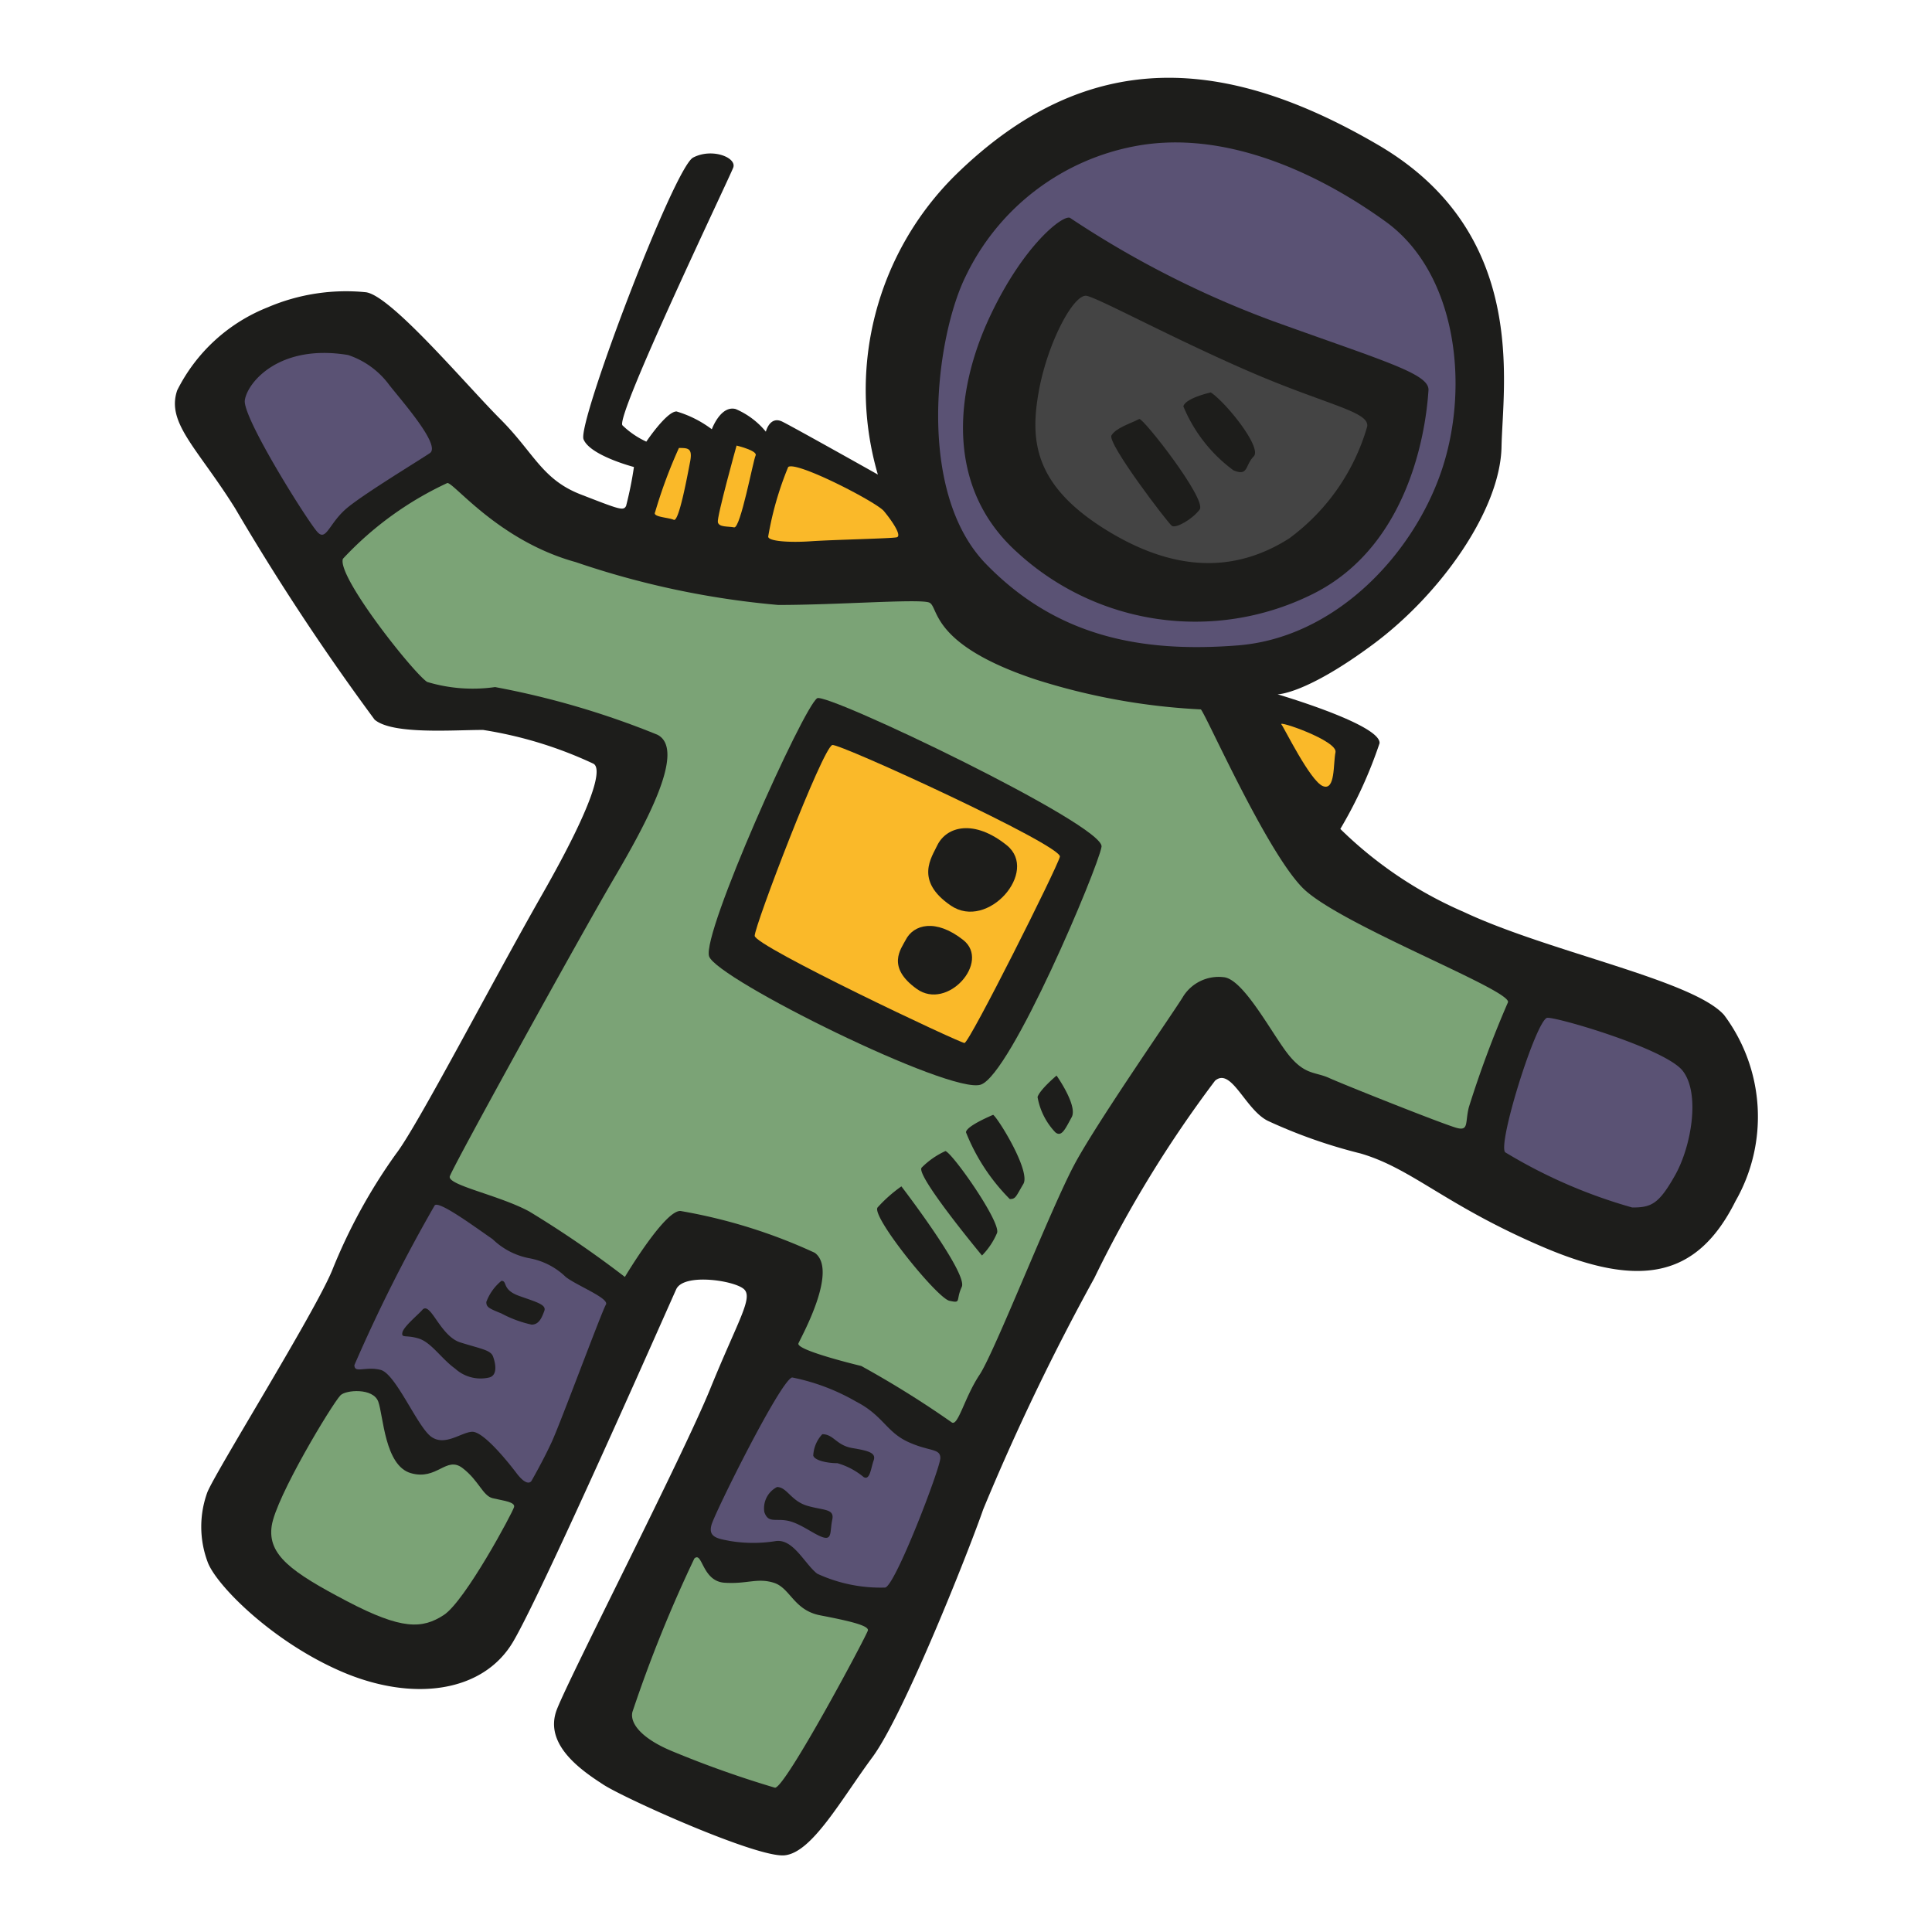 <!DOCTYPE svg PUBLIC "-//W3C//DTD SVG 1.1//EN" "http://www.w3.org/Graphics/SVG/1.1/DTD/svg11.dtd">
<!-- Uploaded to: SVG Repo, www.svgrepo.com, Transformed by: SVG Repo Mixer Tools -->
<svg width="800px" height="800px" viewBox="0 0 64 64" xmlns="http://www.w3.org/2000/svg" fill="#000000">
<g id="SVGRepo_bgCarrier" stroke-width="0"/>
<g id="SVGRepo_tracerCarrier" stroke-linecap="round" stroke-linejoin="round"/>
<g id="SVGRepo_iconCarrier"> <path d="m12.11 9.68c.82.08 3.34 3.08 4.46 4.2s1.38 2 2.67 2.5 1.41.55 1.5.38a12.33 12.33 0 0 0 .26-1.29s-1.46-.38-1.67-.92 3-9 3.63-9.33 1.45 0 1.33.33-3.92 8.25-3.67 8.54a2.86 2.86 0 0 0 .79.54s.67-1 1-1a3.66 3.66 0 0 1 1.17.59s.29-.8.79-.67a2.63 2.63 0 0 1 1 .75s.13-.54.55-.33 3.16 1.75 3.16 1.75a10 10 0 0 1 2.57-9.92c4.42-4.33 9-3.92 14-1s4.13 7.92 4.09 10-2 4.87-4.25 6.54-3.17 1.66-3.17 1.66 3.42 1 3.38 1.62a14.74 14.74 0 0 1 -1.3 2.84 13.45 13.45 0 0 0 4.09 2.75c2.83 1.33 7.58 2.25 8.62 3.41a5.63 5.63 0 0 1 .38 6.17c-1.29 2.58-3.21 2.88-6.42 1.5s-4.29-2.58-6-3.08a17.12 17.12 0 0 1 -3.07-1.08c-.75-.37-1.21-1.79-1.75-1.33a39.43 39.43 0 0 0 -4 6.54 76.88 76.88 0 0 0 -3.68 7.66c-.46 1.33-2.62 6.79-3.67 8.21s-2 3.16-2.91 3.25-5.29-1.88-6-2.34-2-1.33-1.54-2.5 4.16-8.36 5.08-10.62 1.42-3 1.12-3.29-2-.55-2.25 0-4.4 9.97-5.4 11.67-3.34 2-5.67 1-4.21-2.91-4.46-3.66a3.33 3.33 0 0 1 0-2.29c.29-.71 3.54-5.92 4.13-7.34a18.31 18.31 0 0 1 2.12-3.87c.71-.92 3.13-5.59 4.84-8.59s2-4.16 1.7-4.33a13.5 13.5 0 0 0 -3.66-1.12c-1 0-3 .16-3.59-.34a79.39 79.39 0 0 1 -4.62-7c-1.25-2-2.29-2.83-1.92-3.91a5.7 5.7 0 0 1 3-2.75 6.59 6.59 0 0 1 3.24-.5z" fill="#1d1d1b"/> <path d="m11.53 11.76a2.78 2.78 0 0 1 1.37 1c.46.58 1.71 2 1.34 2.25s-2.09 1.29-2.71 1.79-.71 1.13-1 .84-2.5-3.8-2.42-4.38 1.13-1.88 3.42-1.5z" fill="#5A5274"/> <path d="m14.82 16c.23 0 1.71 1.92 4.25 2.62a28.38 28.38 0 0 0 6.71 1.42c2 0 4.67-.21 5-.08s0 1.37 3.5 2.54a21.44 21.44 0 0 0 5.5 1c.17.17 2.17 4.71 3.38 5.92s7 3.41 6.79 3.79a35 35 0 0 0 -1.29 3.46c-.13.5 0 .79-.38.7s-3.79-1.45-4.25-1.66-.79-.09-1.33-.75-1.5-2.54-2.17-2.59a1.39 1.39 0 0 0 -1.33.63c-.21.37-2.8 4.08-3.59 5.54s-2.66 6.25-3.16 7-.71 1.71-.92 1.58a32.79 32.79 0 0 0 -3-1.87c-.37-.09-2.17-.54-2.08-.75s1.33-2.42.54-3a17.75 17.75 0 0 0 -4.42-1.38c-.5-.12-1.87 2.18-1.87 2.18a34.93 34.93 0 0 0 -3.17-2.17c-1-.54-2.71-.87-2.63-1.16s4.34-8 5.42-9.84 2.42-4.29 1.46-4.79a27.66 27.66 0 0 0 -5.38-1.58 5.23 5.23 0 0 1 -2.25-.17c-.45-.29-3-3.5-2.79-4.08a11.11 11.11 0 0 1 3.46-2.51z" fill="#7BA376"/> <path d="m22.49 14.84c.3 0 .46 0 .37.46s-.37 2-.54 1.92-.71-.09-.62-.25a16.21 16.21 0 0 1 .79-2.13z" fill="#FAB929"/> <path d="m24.4 14.76s.71.17.63.33-.5 2.42-.71 2.38-.5 0-.54-.17.62-2.54.62-2.54z" fill="#FAB929"/> <path d="m26.11 15.47c.27-.21 2.92 1.16 3.17 1.46s.62.83.42.87-2.13.08-2.84.13-1.46 0-1.41-.17a10.72 10.72 0 0 1 .66-2.29z" fill="#FAB929"/> <path d="m37.61 4.84c2.86-.54 5.92.79 8.29 2.5s2.8 5.5 1.84 8.29-3.54 5.5-6.74 5.75-6-.29-8.34-2.7-1.66-7.55-.66-9.55a7.82 7.82 0 0 1 5.61-4.29z" fill="#5A5274"/> <path d="m35.45 7.22a32.21 32.21 0 0 0 6.7 3.41c3.71 1.34 5.21 1.75 5.17 2.3s-.32 5.07-3.92 6.79a8.72 8.72 0 0 1 -9.7-1.42c-2.42-2.17-2.05-5.37-.92-7.79s2.46-3.42 2.67-3.29z" fill="#1d1d1b"/> <path d="m36 9.8c.44.1 2.79 1.38 5.37 2.5s4 1.33 3.92 1.83a7 7 0 0 1 -2.59 3.71c-1.58 1-3.54 1.25-6-.25s-2.58-3-2.29-4.62 1.16-3.25 1.59-3.17z" fill="#444444"/> <path d="m40.11 13c.5.33 1.71 1.83 1.42 2.12s-.17.67-.67.46a5 5 0 0 1 -1.66-2.12c.08-.28.91-.46.91-.46z" fill="#1d1d1b"/> <path d="m37.74 13.88c.12-.05 2.25 2.67 2 3s-.79.63-.92.54-2.16-2.75-2-3 .58-.37.92-.54z" fill="#1d1d1b"/> <path d="m42.45 24c-.16-.16 1.87.54 1.79.92s0 1.29-.42 1.12-1.29-1.95-1.37-2.04z" fill="#FAB929"/> <path d="m51.24 33.72c.17-.08 3.91 1 4.5 1.75s.29 2.5-.25 3.46-.79 1.07-1.42 1.07a17 17 0 0 1 -4.21-1.83c-.25-.29 1-4.29 1.38-4.45z" fill="#5A5274"/> <path d="m27.07 23.13c.32-.2 9.54 4.21 9.42 4.92s-3 7.54-4 7.88-8.75-3.5-9-4.25 3.12-8.25 3.58-8.55z" fill="#1d1d1b"/> <path d="m27.57 24.68c.2-.08 7.63 3.33 7.54 3.7s-3 6.17-3.16 6.17-6.95-3.21-6.95-3.55 2.24-6.2 2.57-6.32z" fill="#FAB929"/> <g fill="#1d1d1b"> <path d="m31.05 28c.31-.63 1.22-.87 2.3 0s-.63 2.83-1.85 2-.63-1.61-.45-2z"/> <path d="m30 31.14c.26-.52 1-.72 1.91 0s-.52 2.35-1.54 1.62-.52-1.33-.37-1.62z"/> <path d="m35 35.63s.71 1 .5 1.38-.33.67-.54.5a2.26 2.26 0 0 1 -.59-1.17c.08-.25.63-.71.63-.71z"/> <path d="m32.9 36.93c.17.12 1.25 1.87 1 2.29s-.25.5-.45.5a6.56 6.56 0 0 1 -1.45-2.21c0-.21.9-.58.9-.58z"/> <path d="m31.32 38.13c.25.09 1.83 2.34 1.71 2.71a2.39 2.39 0 0 1 -.5.75s-2.21-2.66-2-2.91a2.66 2.66 0 0 1 .79-.55z"/> <path d="m29.86 39.3s2.21 2.88 2 3.33 0 .55-.41.46-2.59-2.79-2.38-3.09a4.7 4.7 0 0 1 .79-.7z"/> </g> <path d="m14.4 39.93c.14-.17 1.38.75 1.92 1.12a2.39 2.39 0 0 0 1.21.63 2.33 2.33 0 0 1 1.21.62c.37.29 1.46.71 1.33.92s-1.5 3.91-1.79 4.54-.67 1.29-.67 1.29-.12.25-.5-.25-1.11-1.37-1.46-1.37-.91.5-1.37.16-1.17-2.08-1.67-2.21-.87.13-.87-.16a52.35 52.35 0 0 1 2.66-5.29z" fill="#5A5274"/> <path d="m26.24 45.63a6.93 6.93 0 0 1 2.12.8c.88.45 1 1 1.71 1.33s1.08.21 1.08.54-1.5 4.25-1.83 4.29a5 5 0 0 1 -2.25-.46c-.42-.33-.79-1.16-1.37-1.08a4.68 4.68 0 0 1 -1.5 0c-.42-.08-.75-.12-.63-.54s2.29-4.79 2.67-4.88z" fill="#5A5274"/> <path d="m27.24 47.51c.38 0 .46.37 1 .46s.79.16.7.41-.12.67-.33.55a2.4 2.4 0 0 0 -.87-.46c-.34 0-.75-.09-.8-.25a1.11 1.11 0 0 1 .3-.71z" fill="#1d1d1b"/> <path d="m25.74 49.26c.33 0 .46.46 1 .62s.91.09.83.46 0 .67-.29.59-.75-.46-1.17-.55-.66.09-.79-.29a.79.79 0 0 1 .42-.83z" fill="#1d1d1b"/> <path d="m16.61 42.43c.21 0 0 .29.59.5s.91.29.83.5-.17.45-.42.45a3.87 3.87 0 0 1 -1-.37c-.42-.17-.5-.21-.5-.38a1.64 1.64 0 0 1 .5-.7z" fill="#1d1d1b"/> <path d="m14 43.38c.27-.26.58.88 1.25 1.09s1 .25 1.08.46.17.62-.12.7a1.25 1.25 0 0 1 -1.13-.29c-.46-.33-.79-.87-1.21-1s-.58 0-.54-.2.57-.63.67-.76z" fill="#1d1d1b"/> <path d="m11.28 46.22c.18-.18 1.08-.25 1.25.21s.21 2.12 1.08 2.37 1.17-.58 1.71-.17.67.92 1 1 .75.12.71.29-1.62 3.12-2.33 3.58-1.38.5-3.21-.46-2.63-1.53-2.49-2.49 2-4.04 2.28-4.33z" fill="#7BA376"/> <path d="m23 51.63c.27-.26.25.75 1 .8s1.08-.17 1.63 0 .66.91 1.54 1.08 1.62.33 1.58.5-2.75 5.25-3.08 5.21a34.19 34.19 0 0 1 -3.43-1.22c-1-.42-1.38-.92-1.29-1.29a44.9 44.9 0 0 1 2.05-5.08z" fill="#7BA376"/> </g>
</svg>